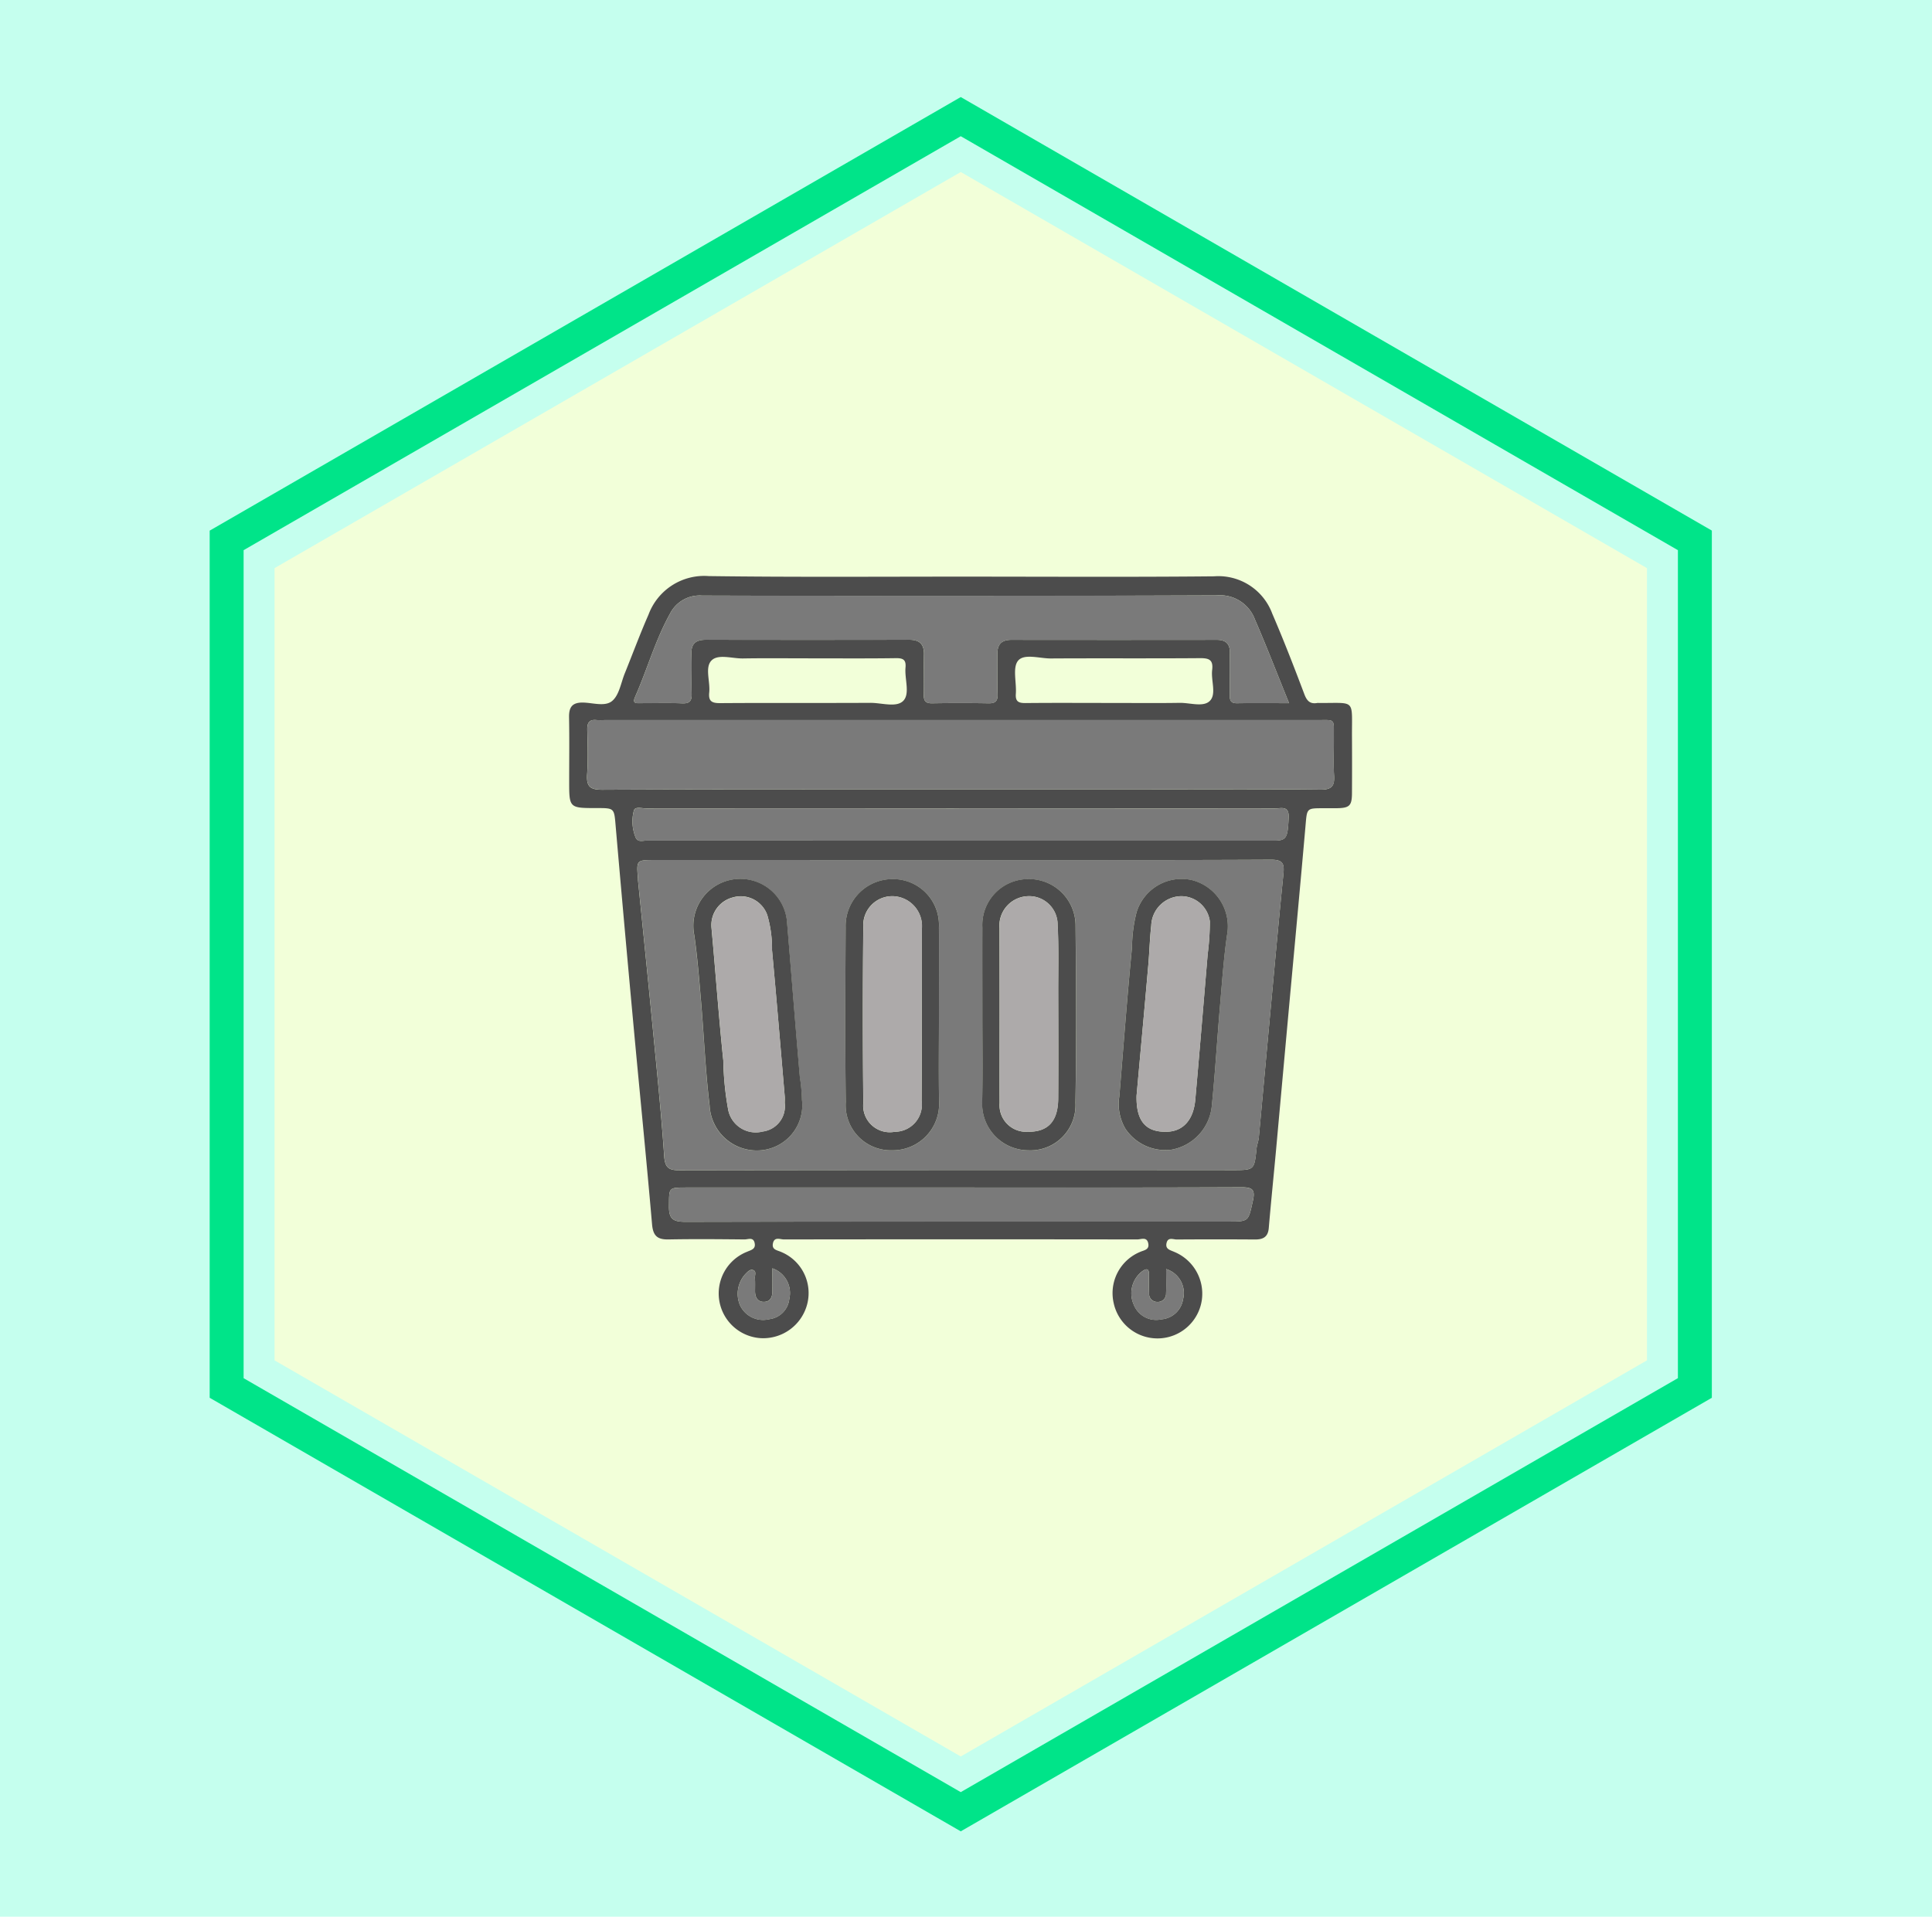 <svg xmlns="http://www.w3.org/2000/svg" width="129" height="128" viewBox="0 0 129 128">
  <g id="Group_1111722" data-name="Group 1111722" transform="translate(-180 -5807.514)">
    <g id="Grupo_108927" data-name="Grupo 108927" transform="translate(-210 1340.514)">
      <path id="Rectángulo_36179" data-name="Rectángulo 36179" d="M0,0H129V128H0Z" transform="translate(390 4467)" fill="#c5ffee"/>
    </g>
    <g id="Group_1103461" data-name="Group 1103461" transform="translate(294.3 5929.813) rotate(180)">
      <path id="Path_874029" data-name="Path 874029" d="M611.629,544.4l-50.15-28.952V457.536l50.15-28.954,50.15,28.954v57.908Zm-47.884-30.26,47.884,27.645,47.884-27.645V458.844L611.629,431.2l-47.884,27.647Z" transform="translate(-561.479 -428.582)" fill="#00e489"/>
      <path id="Path_874030" data-name="Path 874030" d="M574.457,470.02v52.906l45.818,26.453,45.818-26.453V470.02l-45.818-26.453Z" transform="translate(-570.125 -438.567)" fill="#f2ffd9"/>
    </g>
    <g id="Group_1103465" data-name="Group 1103465" transform="translate(219.89 5841.537)">
      <rect id="Rectangle_401104" data-name="Rectangle 401104" width="59.531" height="60.492" transform="translate(-5.89 -0.537)" fill="none"/>
      <g id="Group_1103476" data-name="Group 1103476" transform="translate(-3785.87 -6.842)">
        <path id="Path_879385" data-name="Path 879385" d="M3810.129,11.327c5.633,0,11.267.035,16.9-.02a3.837,3.837,0,0,1,3.9,2.492c.761,1.767,1.458,3.564,2.137,5.365.173.461.385.687.875.6a.452.452,0,0,1,.082,0c2.516.023,2.215-.332,2.229,2.285q.01,1.837,0,3.673c0,.929-.148,1.065-1.105,1.072-.271,0-.544,0-.816,0-1.113,0-1.08,0-1.18,1.153-.339,3.873-.7,7.744-1.056,11.615q-.455,5-.907,9.99c-.161,1.76-.342,3.517-.492,5.278-.051.6-.382.768-.925.764q-2.613-.018-5.225,0c-.232,0-.58-.178-.675.234s.23.467.509.591a3.021,3.021,0,0,1,1.847,3.211,2.992,2.992,0,0,1-5.89.194,2.978,2.978,0,0,1,1.767-3.4c.262-.118.631-.137.546-.568-.092-.467-.48-.266-.733-.266q-11.8-.017-23.594,0c-.253,0-.641-.2-.734.264-.087.43.281.451.543.57a2.97,2.97,0,0,1,1.748,3.474,3.035,3.035,0,0,1-3.081,2.286,2.992,2.992,0,0,1-.942-5.769c.277-.123.6-.175.51-.59s-.442-.232-.675-.235c-1.687-.016-3.375-.033-5.061,0-.747.016-1.046-.227-1.113-1.012-.384-4.442-.833-8.878-1.242-13.317q-.612-6.619-1.185-13.241c-.106-1.234-.068-1.237-1.264-1.237-1.843,0-1.843,0-1.843-1.806,0-1.415.019-2.83-.008-4.245-.013-.672.193-1.007.93-.995.668.011,1.5.3,1.969-.126.455-.4.568-1.2.822-1.825.529-1.306,1.017-2.63,1.584-3.92a3.965,3.965,0,0,1,4.026-2.575C3798.917,11.367,3804.523,11.327,3810.129,11.327Zm-.008,18.925h-20.41c-1.239,0-1.238,0-1.134,1.254,0,.027,0,.055,0,.082.321,3.2.65,6.407.96,9.612.283,2.936.587,5.872.789,8.814.056.82.329.962,1.067.961q18.451-.03,36.9-.014c1.441,0,1.437,0,1.588-1.459.025-.239.126-.47.148-.709.279-2.99.549-5.982.826-8.973.267-2.882.528-5.764.819-8.643.066-.663-.022-.949-.821-.945C3823.945,30.267,3817.033,30.252,3810.121,30.252Zm-.081-4.717h12.492c3.864,0,7.729-.023,11.593.019.779.009.979-.241.93-.965-.056-.84-.009-1.686-.014-2.53-.008-1.288.119-1.151-1.12-1.151q-23.8,0-47.6,0a4.079,4.079,0,0,1-.49,0c-.517-.063-.651.188-.639.665.026.979.058,1.962-.009,2.937-.054.8.155,1.054,1.014,1.05C3794.147,25.52,3802.094,25.535,3810.041,25.535Zm22.012-5.757c-.8-1.97-1.5-3.792-2.278-5.583a2.482,2.482,0,0,0-2.549-1.615q-17.189.066-34.378.012a2.213,2.213,0,0,0-2.131,1.21c-.982,1.765-1.518,3.717-2.33,5.553-.212.479.1.421.374.422.925,0,1.852-.026,2.776.012.53.022.642-.2.626-.672-.029-.87.02-1.743-.016-2.612-.03-.723.311-.963.981-.962q6.778.013,13.556,0c.682,0,1,.276.989.974-.021.9.01,1.8-.01,2.694-.01.413.12.583.556.575q1.879-.032,3.756,0c.456.009.628-.136.614-.6-.028-.9,0-1.8-.012-2.694-.01-.649.283-.945.934-.944q6.859.009,13.719,0c.605,0,.889.274.871.9-.025.925,0,1.851-.01,2.776-.005.351.061.565.485.558C3829.686,19.765,3830.8,19.778,3832.052,19.778Zm-21.921,7.029h-.49q-10.249,0-20.5,0c-.288,0-.744-.144-.834.128a2.824,2.824,0,0,0,.093,1.757c.136.412.5.259.766.259q20.946.011,41.893.005c.834,0,.9-.2.965-1.534.039-.827-.5-.614-.908-.615Q3820.625,26.8,3810.131,26.807Zm-.022,25.316h-18.277c-1.246,0-1.169,0-1.184,1.254-.011.9.329,1.038,1.13,1.036q18.114-.036,36.228-.017c1.371,0,1.32-.011,1.625-1.365.17-.754,0-.927-.755-.924C3822.62,52.134,3816.364,52.123,3810.108,52.123ZM3800,16.784c-1.469,0-2.938-.017-4.407.007-.725.012-1.672-.32-2.115.146s-.067,1.4-.143,2.126c-.062.594.182.716.735.712,3.346-.024,6.692,0,10.039-.019.753,0,1.746.335,2.194-.147s.07-1.456.138-2.21c.047-.523-.158-.633-.646-.627C3803.862,16.8,3801.929,16.784,3800,16.784Zm20.339,2.98c1.469,0,2.938.017,4.407-.007.7-.012,1.6.313,2.031-.147s.054-1.354.139-2.049-.222-.794-.827-.789c-3.319.026-6.638,0-9.958.02-.75,0-1.774-.342-2.176.152-.378.465-.093,1.451-.147,2.2-.038.521.171.632.654.626C3816.419,19.75,3818.378,19.764,3820.337,19.764Zm-22.789,37.755c0,.589,0,1.074,0,1.559,0,.379-.154.668-.541.681-.432.015-.61-.289-.614-.7,0-.3.011-.6-.008-.9-.011-.176.109-.427-.1-.514-.229-.1-.394.119-.548.267a1.957,1.957,0,0,0-.359,2.047,1.7,1.7,0,0,0,1.965.955,1.524,1.524,0,0,0,1.335-1.341A1.743,1.743,0,0,0,3797.548,57.519Zm26.294.048c0,.6.018,1.12-.006,1.633a.546.546,0,0,1-.579.563.541.541,0,0,1-.555-.582c-.012-.408-.013-.816-.006-1.224.008-.454-.17-.443-.479-.219a1.852,1.852,0,0,0-.54,2.2,1.606,1.606,0,0,0,1.85.986,1.586,1.586,0,0,0,1.443-1.332A1.678,1.678,0,0,0,3823.843,57.568Z" fill="#4c4c4c"/>
        <path id="Path_879386" data-name="Path 879386" d="M3833.437,127.139c6.912,0,13.824.015,20.737-.021.8,0,.887.282.82.945-.291,2.879-.552,5.761-.819,8.643-.277,2.991-.546,5.982-.825,8.973-.022.239-.123.47-.148.709-.152,1.459-.148,1.459-1.589,1.459q-18.45,0-36.9.014c-.738,0-1.011-.142-1.067-.961-.2-2.942-.506-5.878-.789-8.814-.309-3.2-.639-6.408-.96-9.612,0-.027,0-.054,0-.082-.1-1.254-.1-1.254,1.134-1.254Zm-10.6,16.012a11.371,11.371,0,0,0-.139-1.505c-.3-3.426-.563-6.855-.851-10.282a3.133,3.133,0,1,0-6.2.788c.211,1.472.327,2.958.454,4.441.2,2.315.292,4.641.571,6.945a3.151,3.151,0,0,0,3.274,3A3.021,3.021,0,0,0,3822.841,143.151Zm21.194-.232a3.239,3.239,0,0,0,.406,2.167,3.2,3.2,0,0,0,3.084,1.4,3.292,3.292,0,0,0,2.684-2.906c.231-2.29.37-4.59.565-6.884.129-1.511.236-3.027.45-4.527a3.185,3.185,0,0,0-2.334-3.685,3.142,3.142,0,0,0-3.707,2.163,9.778,9.778,0,0,0-.3,2.33C3844.557,136.285,3844.31,139.6,3844.035,142.919ZM3831.99,137.5c0-1.957.008-3.914,0-5.871a3.06,3.06,0,0,0-3.065-3.212,3.13,3.13,0,0,0-3.164,3.225c-.019,3.887-.043,7.774.009,11.66a3.012,3.012,0,0,0,3.08,3.226,3.1,3.1,0,0,0,3.15-3.239C3831.963,141.356,3831.99,139.425,3831.99,137.5Zm2.9-.069c0,1.957.029,3.914-.009,5.87a3.1,3.1,0,0,0,3.081,3.229,3.011,3.011,0,0,0,3.145-3.16c.068-3.939.043-7.881.009-11.821a3.108,3.108,0,0,0-3.255-3.13,3.064,3.064,0,0,0-2.97,3.224C3834.881,133.567,3834.887,135.5,3834.888,137.427Z" transform="translate(-23.316 -96.887)" fill="#7a7a7a"/>
        <path id="Path_879387" data-name="Path 879387" d="M3816.177,74.63c-7.947,0-15.893-.015-23.839.022-.86,0-1.069-.251-1.014-1.05.067-.975.034-1.958.009-2.937-.012-.477.122-.728.639-.665a4.075,4.075,0,0,0,.49,0q23.8,0,47.6,0c1.239,0,1.112-.137,1.12,1.151.005.844-.042,1.69.014,2.53.049.723-.151.974-.93.965-3.864-.043-7.729-.019-11.593-.019Z" transform="translate(-6.136 -49.095)" fill="#7a7a7a"/>
        <path id="Path_879388" data-name="Path 879388" d="M3854.241,26.307c-1.255,0-2.367-.012-3.478.006-.424.007-.49-.207-.485-.558.012-.925-.016-1.851.01-2.776.018-.629-.266-.9-.871-.9q-6.86,0-13.719,0c-.651,0-.944.295-.933.944.015.9-.017,1.8.011,2.694.015.467-.157.612-.613.6q-1.877-.036-3.756,0c-.436.008-.565-.162-.556-.575.021-.9-.01-1.8.011-2.694.016-.7-.308-.975-.99-.974q-6.777.014-13.555,0c-.671,0-1.012.239-.982.962.036.869-.012,1.742.016,2.612.016.472-.1.693-.626.672-.924-.038-1.85-.008-2.776-.012-.272,0-.585.058-.374-.422.813-1.836,1.348-3.788,2.33-5.553a2.213,2.213,0,0,1,2.131-1.21q17.19.03,34.378-.012a2.481,2.481,0,0,1,2.549,1.615C3852.738,22.515,3853.441,24.337,3854.241,26.307Z" transform="translate(-22.188 -6.529)" fill="#7a7a7a"/>
        <path id="Path_879389" data-name="Path 879389" d="M3831.764,105.994q10.493,0,20.987.005c.412,0,.946-.212.908.615-.062,1.338-.131,1.534-.965,1.534q-20.947,0-41.893-.005c-.268,0-.63.153-.766-.259a2.817,2.817,0,0,1-.092-1.757c.09-.272.545-.127.834-.128q10.249-.009,20.5,0Z" transform="translate(-21.633 -79.187)" fill="#7a7a7a"/>
        <path id="Path_879390" data-name="Path 879390" d="M3844.234,261c6.255,0,12.511.011,18.767-.015.754,0,.925.169.756.923-.3,1.354-.255,1.365-1.625,1.365q-18.114,0-36.228.017c-.8,0-1.141-.14-1.13-1.036.015-1.253-.062-1.254,1.184-1.254Z" transform="translate(-34.126 -208.875)" fill="#7a7a7a"/>
        <path id="Path_879391" data-name="Path 879391" d="M3855.161,294.095a1.743,1.743,0,0,1,1.133,2.058,1.524,1.524,0,0,1-1.335,1.341,1.7,1.7,0,0,1-1.966-.955,1.96,1.96,0,0,1,.359-2.047c.154-.148.32-.362.548-.267.209.087.089.338.1.514.019.3.006.6.008.9,0,.41.182.714.614.7.386-.013.545-.3.541-.681C3855.157,295.169,3855.161,294.684,3855.161,294.095Z" transform="translate(-57.613 -236.576)" fill="#7a7a7a"/>
        <path id="Path_879392" data-name="Path 879392" d="M4016.055,294.391a1.679,1.679,0,0,1,1.128,2.029,1.588,1.588,0,0,1-1.444,1.332,1.606,1.606,0,0,1-1.849-.986,1.852,1.852,0,0,1,.54-2.2c.309-.224.487-.235.479.219-.007.408-.006.816.007,1.224a.54.54,0,0,0,.555.582.547.547,0,0,0,.579-.563C4016.073,295.511,4016.055,295,4016.055,294.391Z" transform="translate(-192.212 -236.823)" fill="#7a7a7a"/>
        <path id="Path_879393" data-name="Path 879393" d="M3842.1,149.721a3.021,3.021,0,0,1-2.891,3.382,3.151,3.151,0,0,1-3.274-3c-.278-2.3-.374-4.63-.571-6.945-.126-1.483-.242-2.969-.454-4.441a3.133,3.133,0,1,1,6.2-.788c.287,3.427.553,6.856.851,10.282A11.538,11.538,0,0,1,3842.1,149.721Zm-1.15.2c0-.136.01-.272,0-.407-.279-3.267-.548-6.535-.851-9.8a7.906,7.906,0,0,0-.315-2.328,1.874,1.874,0,0,0-2.3-1.18,1.907,1.907,0,0,0-1.429,2c.274,2.967.484,5.941.793,8.9a20.224,20.224,0,0,0,.331,3.309,1.873,1.873,0,0,0,2.3,1.423A1.7,1.7,0,0,0,3840.948,149.924Z" transform="translate(-42.573 -103.457)" fill="#4c4c4c"/>
        <path id="Path_879394" data-name="Path 879394" d="M4008.686,149.4c.275-3.316.522-6.634.845-9.945a9.791,9.791,0,0,1,.3-2.33,3.142,3.142,0,0,1,3.707-2.163,3.186,3.186,0,0,1,2.335,3.685c-.214,1.5-.322,3.016-.451,4.527-.2,2.294-.334,4.594-.565,6.884a3.292,3.292,0,0,1-2.683,2.906,3.205,3.205,0,0,1-3.085-1.4A3.243,3.243,0,0,1,4008.686,149.4Zm1.148-.037c-.034,1.749.659,2.44,2.026,2.405,1.076-.027,1.774-.784,1.894-2.14.289-3.239.556-6.48.828-9.72a17.456,17.456,0,0,0,.145-2.185,1.932,1.932,0,0,0-1.9-1.687,2.031,2.031,0,0,0-2.013,1.957c-.1.89-.121,1.788-.2,2.68C4010.351,143.7,4010.073,146.72,4009.834,149.364Z" transform="translate(-187.966 -103.369)" fill="#4c4c4c"/>
        <path id="Path_879395" data-name="Path 879395" d="M3903.071,144.12c0,1.93-.027,3.86.008,5.789a3.1,3.1,0,0,1-3.15,3.239,3.012,3.012,0,0,1-3.08-3.226c-.052-3.886-.028-7.773-.009-11.66a3.13,3.13,0,0,1,3.163-3.225,3.06,3.06,0,0,1,3.065,3.212C3903.079,140.206,3903.071,142.163,3903.071,144.12Zm-1.15.01c0-1.9,0-3.808,0-5.712a2,2,0,0,0-1.861-2.237,1.937,1.937,0,0,0-2.042,2.061q-.06,5.874,0,11.749a1.777,1.777,0,0,0,2.1,1.92,1.811,1.811,0,0,0,1.793-2.07C3901.925,147.937,3901.92,146.034,3901.92,144.13Z" transform="translate(-94.396 -103.511)" fill="#4c4c4c"/>
        <path id="Path_879396" data-name="Path 879396" d="M3952.761,144.052c0-1.93-.006-3.859,0-5.789a3.064,3.064,0,0,1,2.969-3.224,3.108,3.108,0,0,1,3.254,3.13c.035,3.94.059,7.882-.009,11.821a3.011,3.011,0,0,1-3.145,3.16,3.1,3.1,0,0,1-3.081-3.229C3952.791,147.966,3952.761,146.008,3952.761,144.052Zm1.15-.014c0,1.985-.01,3.971,0,5.956a1.774,1.774,0,0,0,1.859,1.918c1.369.024,2.043-.686,2.054-2.234.018-2.366.008-4.732,0-7.1,0-1.5.042-2.994-.04-4.486a1.9,1.9,0,0,0-2.01-1.912,1.973,1.973,0,0,0-1.87,2.144C3953.906,140.23,3953.911,142.134,3953.911,144.038Z" transform="translate(-141.189 -103.512)" fill="#4c4c4c"/>
        <path id="Path_879397" data-name="Path 879397" d="M3846.971,155.856a1.7,1.7,0,0,1-1.464,1.922,1.873,1.873,0,0,1-2.3-1.423,20.224,20.224,0,0,1-.331-3.309c-.309-2.964-.519-5.937-.793-8.9a1.907,1.907,0,0,1,1.429-2,1.874,1.874,0,0,1,2.3,1.18,7.939,7.939,0,0,1,.315,2.328c.3,3.265.572,6.533.851,9.8C3846.981,155.583,3846.971,155.72,3846.971,155.856Z" transform="translate(-48.596 -109.389)" fill="#adaaaa"/>
        <path id="Path_879398" data-name="Path 879398" d="M4015.806,155.356c.239-2.645.517-5.667.784-8.69.079-.892.1-1.79.2-2.68a2.031,2.031,0,0,1,2.013-1.957,1.932,1.932,0,0,1,1.9,1.687,17.41,17.41,0,0,1-.145,2.185c-.272,3.24-.539,6.481-.828,9.72-.121,1.355-.818,2.112-1.895,2.14C4016.464,157.8,4015.771,157.106,4015.806,155.356Z" transform="translate(-193.938 -109.361)" fill="#adaaaa"/>
        <path id="Path_879399" data-name="Path 879399" d="M3907.9,149.974c0,1.9,0,3.808,0,5.712a1.811,1.811,0,0,1-1.793,2.07,1.777,1.777,0,0,1-2.1-1.92q-.074-5.874,0-11.749a1.938,1.938,0,0,1,2.042-2.061,2,2,0,0,1,1.861,2.237Q3907.907,147.118,3907.9,149.974Z" transform="translate(-100.378 -109.355)" fill="#adaaaa"/>
        <path id="Path_879400" data-name="Path 879400" d="M3959.833,149.883c0-1.9,0-3.808,0-5.712a1.973,1.973,0,0,1,1.871-2.144,1.9,1.9,0,0,1,2.01,1.912c.082,1.491.037,2.99.04,4.485,0,2.366.013,4.732,0,7.1-.012,1.548-.685,2.258-2.054,2.234a1.773,1.773,0,0,1-1.859-1.918C3959.823,153.853,3959.833,151.868,3959.833,149.883Z" transform="translate(-147.111 -109.357)" fill="#adaaaa"/>
      </g>
    </g>
  </g>
</svg>
